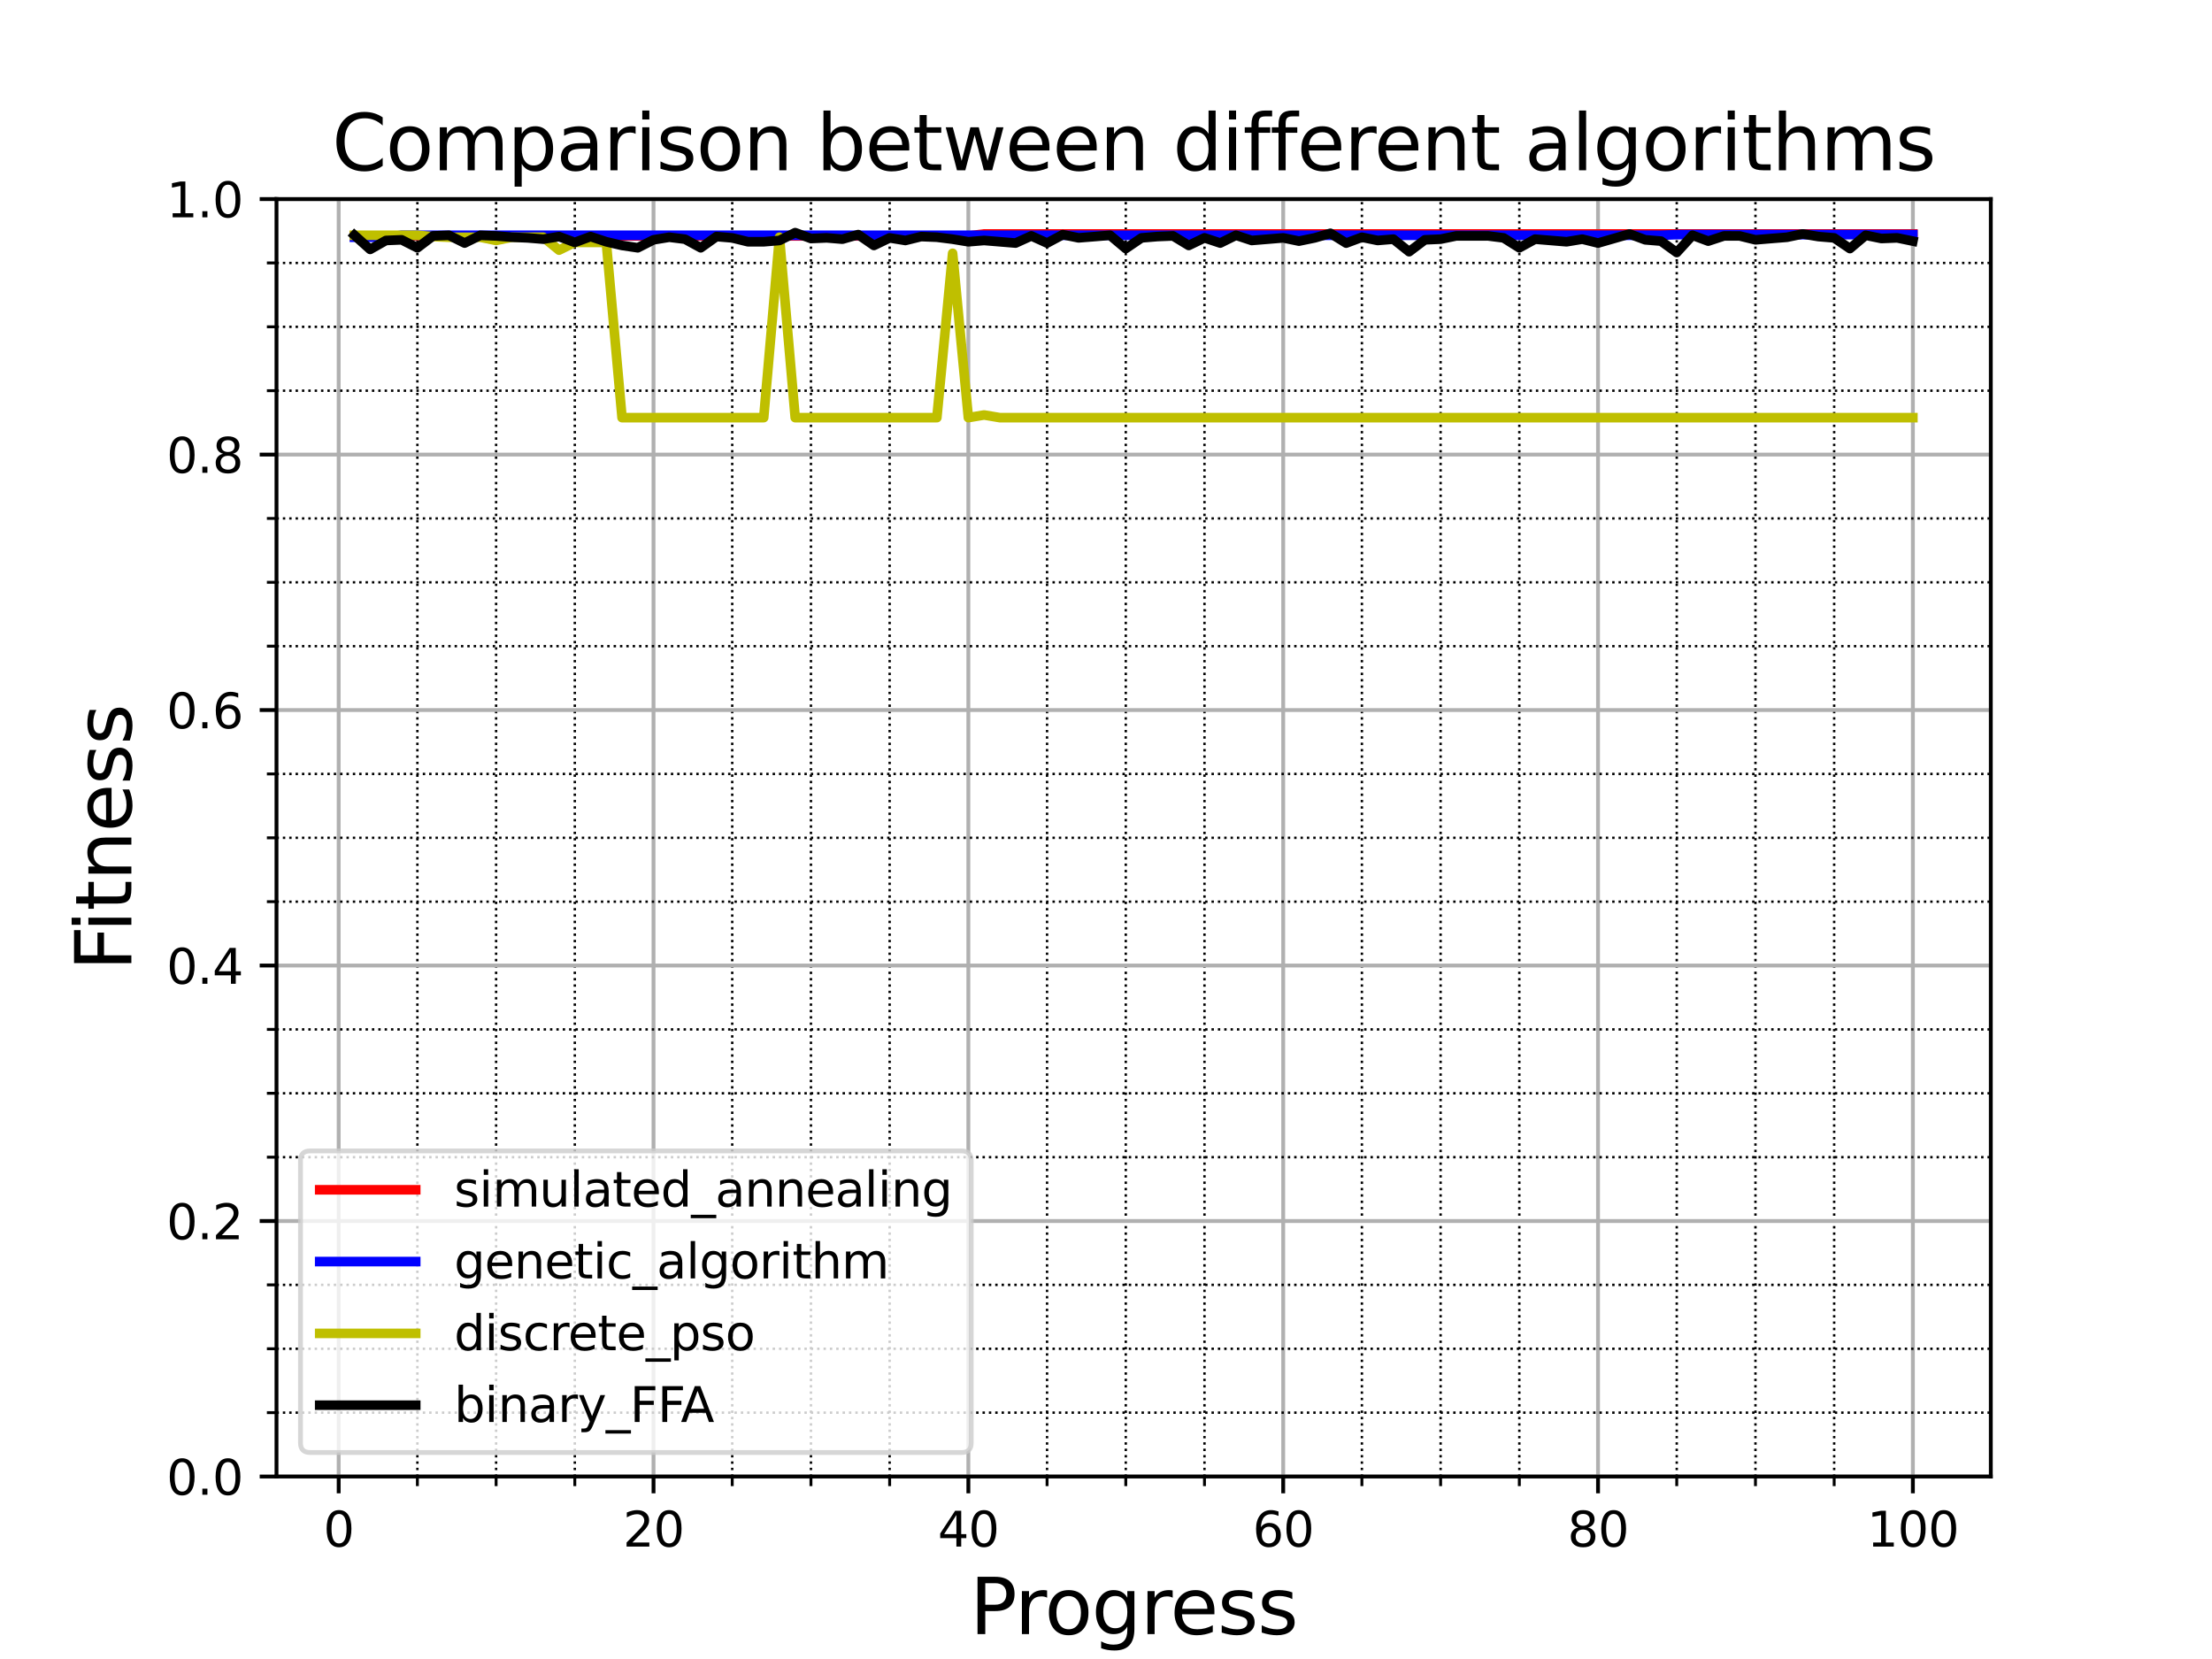 <?xml version="1.0" encoding="utf-8" standalone="no"?>
<!DOCTYPE svg PUBLIC "-//W3C//DTD SVG 1.1//EN"
  "http://www.w3.org/Graphics/SVG/1.1/DTD/svg11.dtd">
<svg xmlns:xlink="http://www.w3.org/1999/xlink" width="460.8pt" height="345.6pt" viewBox="0 0 460.8 345.6" xmlns="http://www.w3.org/2000/svg" version="1.1">
 <defs>
  <style type="text/css">*{stroke-linejoin: round; stroke-linecap: butt}</style>
 </defs>
 <g id="figure_1">
  <g id="patch_1">
   <path d="M 0 345.6 
L 460.8 345.6 
L 460.8 0 
L 0 0 
z
" style="fill: #ffffff"/>
  </g>
  <g id="axes_1">
   <g id="patch_2">
    <path d="M 57.6 307.584 
L 414.72 307.584 
L 414.72 41.472 
L 57.6 41.472 
z
" style="fill: #ffffff"/>
   </g>
   <g id="matplotlib.axis_1">
    <g id="xtick_1">
     <g id="line2d_1">
      <path d="M 70.553 307.584 
L 70.553 41.472 
" clip-path="url(#p4495da0a63)" style="fill: none; stroke: #b0b0b0; stroke-width: 0.8; stroke-linecap: square"/>
     </g>
     <g id="line2d_2">
      <defs>
       <path id="m4dfc3d92b2" d="M 0 0 
L 0 3.5 
" style="stroke: #000000; stroke-width: 0.8"/>
      </defs>
      <g>
       <use xlink:href="#m4dfc3d92b2" x="70.553" y="307.584" style="stroke: #000000; stroke-width: 0.8"/>
      </g>
     </g>
     <g id="text_1">
      <!-- 0 -->
      <g transform="translate(67.372 322.182) scale(0.1 -0.1)">
       <defs>
        <path id="DejaVuSans-30" d="M 2034 4250 
Q 1547 4250 1301 3770 
Q 1056 3291 1056 2328 
Q 1056 1369 1301 889 
Q 1547 409 2034 409 
Q 2525 409 2770 889 
Q 3016 1369 3016 2328 
Q 3016 3291 2770 3770 
Q 2525 4250 2034 4250 
z
M 2034 4750 
Q 2819 4750 3233 4129 
Q 3647 3509 3647 2328 
Q 3647 1150 3233 529 
Q 2819 -91 2034 -91 
Q 1250 -91 836 529 
Q 422 1150 422 2328 
Q 422 3509 836 4129 
Q 1250 4750 2034 4750 
z
" transform="scale(0.016)"/>
       </defs>
       <use xlink:href="#DejaVuSans-30"/>
      </g>
     </g>
    </g>
    <g id="xtick_2">
     <g id="line2d_3">
      <path d="M 136.14 307.584 
L 136.14 41.472 
" clip-path="url(#p4495da0a63)" style="fill: none; stroke: #b0b0b0; stroke-width: 0.8; stroke-linecap: square"/>
     </g>
     <g id="line2d_4">
      <g>
       <use xlink:href="#m4dfc3d92b2" x="136.14" y="307.584" style="stroke: #000000; stroke-width: 0.8"/>
      </g>
     </g>
     <g id="text_2">
      <!-- 20 -->
      <g transform="translate(129.778 322.182) scale(0.1 -0.1)">
       <defs>
        <path id="DejaVuSans-32" d="M 1228 531 
L 3431 531 
L 3431 0 
L 469 0 
L 469 531 
Q 828 903 1448 1529 
Q 2069 2156 2228 2338 
Q 2531 2678 2651 2914 
Q 2772 3150 2772 3378 
Q 2772 3750 2511 3984 
Q 2250 4219 1831 4219 
Q 1534 4219 1204 4116 
Q 875 4013 500 3803 
L 500 4441 
Q 881 4594 1212 4672 
Q 1544 4750 1819 4750 
Q 2544 4750 2975 4387 
Q 3406 4025 3406 3419 
Q 3406 3131 3298 2873 
Q 3191 2616 2906 2266 
Q 2828 2175 2409 1742 
Q 1991 1309 1228 531 
z
" transform="scale(0.016)"/>
       </defs>
       <use xlink:href="#DejaVuSans-32"/>
       <use xlink:href="#DejaVuSans-30" x="63.623"/>
      </g>
     </g>
    </g>
    <g id="xtick_3">
     <g id="line2d_5">
      <path d="M 201.727 307.584 
L 201.727 41.472 
" clip-path="url(#p4495da0a63)" style="fill: none; stroke: #b0b0b0; stroke-width: 0.8; stroke-linecap: square"/>
     </g>
     <g id="line2d_6">
      <g>
       <use xlink:href="#m4dfc3d92b2" x="201.727" y="307.584" style="stroke: #000000; stroke-width: 0.8"/>
      </g>
     </g>
     <g id="text_3">
      <!-- 40 -->
      <g transform="translate(195.364 322.182) scale(0.1 -0.1)">
       <defs>
        <path id="DejaVuSans-34" d="M 2419 4116 
L 825 1625 
L 2419 1625 
L 2419 4116 
z
M 2253 4666 
L 3047 4666 
L 3047 1625 
L 3713 1625 
L 3713 1100 
L 3047 1100 
L 3047 0 
L 2419 0 
L 2419 1100 
L 313 1100 
L 313 1709 
L 2253 4666 
z
" transform="scale(0.016)"/>
       </defs>
       <use xlink:href="#DejaVuSans-34"/>
       <use xlink:href="#DejaVuSans-30" x="63.623"/>
      </g>
     </g>
    </g>
    <g id="xtick_4">
     <g id="line2d_7">
      <path d="M 267.314 307.584 
L 267.314 41.472 
" clip-path="url(#p4495da0a63)" style="fill: none; stroke: #b0b0b0; stroke-width: 0.8; stroke-linecap: square"/>
     </g>
     <g id="line2d_8">
      <g>
       <use xlink:href="#m4dfc3d92b2" x="267.314" y="307.584" style="stroke: #000000; stroke-width: 0.8"/>
      </g>
     </g>
     <g id="text_4">
      <!-- 60 -->
      <g transform="translate(260.951 322.182) scale(0.1 -0.1)">
       <defs>
        <path id="DejaVuSans-36" d="M 2113 2584 
Q 1688 2584 1439 2293 
Q 1191 2003 1191 1497 
Q 1191 994 1439 701 
Q 1688 409 2113 409 
Q 2538 409 2786 701 
Q 3034 994 3034 1497 
Q 3034 2003 2786 2293 
Q 2538 2584 2113 2584 
z
M 3366 4563 
L 3366 3988 
Q 3128 4100 2886 4159 
Q 2644 4219 2406 4219 
Q 1781 4219 1451 3797 
Q 1122 3375 1075 2522 
Q 1259 2794 1537 2939 
Q 1816 3084 2150 3084 
Q 2853 3084 3261 2657 
Q 3669 2231 3669 1497 
Q 3669 778 3244 343 
Q 2819 -91 2113 -91 
Q 1303 -91 875 529 
Q 447 1150 447 2328 
Q 447 3434 972 4092 
Q 1497 4750 2381 4750 
Q 2619 4750 2861 4703 
Q 3103 4656 3366 4563 
z
" transform="scale(0.016)"/>
       </defs>
       <use xlink:href="#DejaVuSans-36"/>
       <use xlink:href="#DejaVuSans-30" x="63.623"/>
      </g>
     </g>
    </g>
    <g id="xtick_5">
     <g id="line2d_9">
      <path d="M 332.9 307.584 
L 332.9 41.472 
" clip-path="url(#p4495da0a63)" style="fill: none; stroke: #b0b0b0; stroke-width: 0.8; stroke-linecap: square"/>
     </g>
     <g id="line2d_10">
      <g>
       <use xlink:href="#m4dfc3d92b2" x="332.9" y="307.584" style="stroke: #000000; stroke-width: 0.8"/>
      </g>
     </g>
     <g id="text_5">
      <!-- 80 -->
      <g transform="translate(326.538 322.182) scale(0.1 -0.1)">
       <defs>
        <path id="DejaVuSans-38" d="M 2034 2216 
Q 1584 2216 1326 1975 
Q 1069 1734 1069 1313 
Q 1069 891 1326 650 
Q 1584 409 2034 409 
Q 2484 409 2743 651 
Q 3003 894 3003 1313 
Q 3003 1734 2745 1975 
Q 2488 2216 2034 2216 
z
M 1403 2484 
Q 997 2584 770 2862 
Q 544 3141 544 3541 
Q 544 4100 942 4425 
Q 1341 4750 2034 4750 
Q 2731 4750 3128 4425 
Q 3525 4100 3525 3541 
Q 3525 3141 3298 2862 
Q 3072 2584 2669 2484 
Q 3125 2378 3379 2068 
Q 3634 1759 3634 1313 
Q 3634 634 3220 271 
Q 2806 -91 2034 -91 
Q 1263 -91 848 271 
Q 434 634 434 1313 
Q 434 1759 690 2068 
Q 947 2378 1403 2484 
z
M 1172 3481 
Q 1172 3119 1398 2916 
Q 1625 2713 2034 2713 
Q 2441 2713 2670 2916 
Q 2900 3119 2900 3481 
Q 2900 3844 2670 4047 
Q 2441 4250 2034 4250 
Q 1625 4250 1398 4047 
Q 1172 3844 1172 3481 
z
" transform="scale(0.016)"/>
       </defs>
       <use xlink:href="#DejaVuSans-38"/>
       <use xlink:href="#DejaVuSans-30" x="63.623"/>
      </g>
     </g>
    </g>
    <g id="xtick_6">
     <g id="line2d_11">
      <path d="M 398.487 307.584 
L 398.487 41.472 
" clip-path="url(#p4495da0a63)" style="fill: none; stroke: #b0b0b0; stroke-width: 0.8; stroke-linecap: square"/>
     </g>
     <g id="line2d_12">
      <g>
       <use xlink:href="#m4dfc3d92b2" x="398.487" y="307.584" style="stroke: #000000; stroke-width: 0.8"/>
      </g>
     </g>
     <g id="text_6">
      <!-- 100 -->
      <g transform="translate(388.944 322.182) scale(0.1 -0.1)">
       <defs>
        <path id="DejaVuSans-31" d="M 794 531 
L 1825 531 
L 1825 4091 
L 703 3866 
L 703 4441 
L 1819 4666 
L 2450 4666 
L 2450 531 
L 3481 531 
L 3481 0 
L 794 0 
L 794 531 
z
" transform="scale(0.016)"/>
       </defs>
       <use xlink:href="#DejaVuSans-31"/>
       <use xlink:href="#DejaVuSans-30" x="63.623"/>
       <use xlink:href="#DejaVuSans-30" x="127.246"/>
      </g>
     </g>
    </g>
    <g id="xtick_7">
     <g id="line2d_13">
      <path d="M 86.95 307.584 
L 86.95 41.472 
" clip-path="url(#p4495da0a63)" style="fill: none; stroke-dasharray: 0.5,0.825; stroke-dashoffset: 0; stroke: #000000; stroke-width: 0.5"/>
     </g>
     <g id="line2d_14">
      <defs>
       <path id="md55876b700" d="M 0 0 
L 0 2 
" style="stroke: #000000; stroke-width: 0.6"/>
      </defs>
      <g>
       <use xlink:href="#md55876b700" x="86.95" y="307.584" style="stroke: #000000; stroke-width: 0.6"/>
      </g>
     </g>
    </g>
    <g id="xtick_8">
     <g id="line2d_15">
      <path d="M 103.347 307.584 
L 103.347 41.472 
" clip-path="url(#p4495da0a63)" style="fill: none; stroke-dasharray: 0.5,0.825; stroke-dashoffset: 0; stroke: #000000; stroke-width: 0.5"/>
     </g>
     <g id="line2d_16">
      <g>
       <use xlink:href="#md55876b700" x="103.347" y="307.584" style="stroke: #000000; stroke-width: 0.6"/>
      </g>
     </g>
    </g>
    <g id="xtick_9">
     <g id="line2d_17">
      <path d="M 119.743 307.584 
L 119.743 41.472 
" clip-path="url(#p4495da0a63)" style="fill: none; stroke-dasharray: 0.5,0.825; stroke-dashoffset: 0; stroke: #000000; stroke-width: 0.5"/>
     </g>
     <g id="line2d_18">
      <g>
       <use xlink:href="#md55876b700" x="119.743" y="307.584" style="stroke: #000000; stroke-width: 0.6"/>
      </g>
     </g>
    </g>
    <g id="xtick_10">
     <g id="line2d_19">
      <path d="M 152.537 307.584 
L 152.537 41.472 
" clip-path="url(#p4495da0a63)" style="fill: none; stroke-dasharray: 0.5,0.825; stroke-dashoffset: 0; stroke: #000000; stroke-width: 0.5"/>
     </g>
     <g id="line2d_20">
      <g>
       <use xlink:href="#md55876b700" x="152.537" y="307.584" style="stroke: #000000; stroke-width: 0.6"/>
      </g>
     </g>
    </g>
    <g id="xtick_11">
     <g id="line2d_21">
      <path d="M 168.934 307.584 
L 168.934 41.472 
" clip-path="url(#p4495da0a63)" style="fill: none; stroke-dasharray: 0.5,0.825; stroke-dashoffset: 0; stroke: #000000; stroke-width: 0.5"/>
     </g>
     <g id="line2d_22">
      <g>
       <use xlink:href="#md55876b700" x="168.934" y="307.584" style="stroke: #000000; stroke-width: 0.6"/>
      </g>
     </g>
    </g>
    <g id="xtick_12">
     <g id="line2d_23">
      <path d="M 185.33 307.584 
L 185.33 41.472 
" clip-path="url(#p4495da0a63)" style="fill: none; stroke-dasharray: 0.5,0.825; stroke-dashoffset: 0; stroke: #000000; stroke-width: 0.5"/>
     </g>
     <g id="line2d_24">
      <g>
       <use xlink:href="#md55876b700" x="185.33" y="307.584" style="stroke: #000000; stroke-width: 0.6"/>
      </g>
     </g>
    </g>
    <g id="xtick_13">
     <g id="line2d_25">
      <path d="M 218.124 307.584 
L 218.124 41.472 
" clip-path="url(#p4495da0a63)" style="fill: none; stroke-dasharray: 0.5,0.825; stroke-dashoffset: 0; stroke: #000000; stroke-width: 0.5"/>
     </g>
     <g id="line2d_26">
      <g>
       <use xlink:href="#md55876b700" x="218.124" y="307.584" style="stroke: #000000; stroke-width: 0.6"/>
      </g>
     </g>
    </g>
    <g id="xtick_14">
     <g id="line2d_27">
      <path d="M 234.52 307.584 
L 234.52 41.472 
" clip-path="url(#p4495da0a63)" style="fill: none; stroke-dasharray: 0.5,0.825; stroke-dashoffset: 0; stroke: #000000; stroke-width: 0.5"/>
     </g>
     <g id="line2d_28">
      <g>
       <use xlink:href="#md55876b700" x="234.52" y="307.584" style="stroke: #000000; stroke-width: 0.6"/>
      </g>
     </g>
    </g>
    <g id="xtick_15">
     <g id="line2d_29">
      <path d="M 250.917 307.584 
L 250.917 41.472 
" clip-path="url(#p4495da0a63)" style="fill: none; stroke-dasharray: 0.5,0.825; stroke-dashoffset: 0; stroke: #000000; stroke-width: 0.5"/>
     </g>
     <g id="line2d_30">
      <g>
       <use xlink:href="#md55876b700" x="250.917" y="307.584" style="stroke: #000000; stroke-width: 0.6"/>
      </g>
     </g>
    </g>
    <g id="xtick_16">
     <g id="line2d_31">
      <path d="M 283.71 307.584 
L 283.71 41.472 
" clip-path="url(#p4495da0a63)" style="fill: none; stroke-dasharray: 0.5,0.825; stroke-dashoffset: 0; stroke: #000000; stroke-width: 0.5"/>
     </g>
     <g id="line2d_32">
      <g>
       <use xlink:href="#md55876b700" x="283.71" y="307.584" style="stroke: #000000; stroke-width: 0.6"/>
      </g>
     </g>
    </g>
    <g id="xtick_17">
     <g id="line2d_33">
      <path d="M 300.107 307.584 
L 300.107 41.472 
" clip-path="url(#p4495da0a63)" style="fill: none; stroke-dasharray: 0.5,0.825; stroke-dashoffset: 0; stroke: #000000; stroke-width: 0.5"/>
     </g>
     <g id="line2d_34">
      <g>
       <use xlink:href="#md55876b700" x="300.107" y="307.584" style="stroke: #000000; stroke-width: 0.6"/>
      </g>
     </g>
    </g>
    <g id="xtick_18">
     <g id="line2d_35">
      <path d="M 316.504 307.584 
L 316.504 41.472 
" clip-path="url(#p4495da0a63)" style="fill: none; stroke-dasharray: 0.5,0.825; stroke-dashoffset: 0; stroke: #000000; stroke-width: 0.5"/>
     </g>
     <g id="line2d_36">
      <g>
       <use xlink:href="#md55876b700" x="316.504" y="307.584" style="stroke: #000000; stroke-width: 0.6"/>
      </g>
     </g>
    </g>
    <g id="xtick_19">
     <g id="line2d_37">
      <path d="M 349.297 307.584 
L 349.297 41.472 
" clip-path="url(#p4495da0a63)" style="fill: none; stroke-dasharray: 0.5,0.825; stroke-dashoffset: 0; stroke: #000000; stroke-width: 0.5"/>
     </g>
     <g id="line2d_38">
      <g>
       <use xlink:href="#md55876b700" x="349.297" y="307.584" style="stroke: #000000; stroke-width: 0.6"/>
      </g>
     </g>
    </g>
    <g id="xtick_20">
     <g id="line2d_39">
      <path d="M 365.694 307.584 
L 365.694 41.472 
" clip-path="url(#p4495da0a63)" style="fill: none; stroke-dasharray: 0.5,0.825; stroke-dashoffset: 0; stroke: #000000; stroke-width: 0.5"/>
     </g>
     <g id="line2d_40">
      <g>
       <use xlink:href="#md55876b700" x="365.694" y="307.584" style="stroke: #000000; stroke-width: 0.6"/>
      </g>
     </g>
    </g>
    <g id="xtick_21">
     <g id="line2d_41">
      <path d="M 382.091 307.584 
L 382.091 41.472 
" clip-path="url(#p4495da0a63)" style="fill: none; stroke-dasharray: 0.5,0.825; stroke-dashoffset: 0; stroke: #000000; stroke-width: 0.5"/>
     </g>
     <g id="line2d_42">
      <g>
       <use xlink:href="#md55876b700" x="382.091" y="307.584" style="stroke: #000000; stroke-width: 0.6"/>
      </g>
     </g>
    </g>
    <g id="text_7">
     <!-- Progress -->
     <g transform="translate(202.028 340.42) scale(0.16 -0.16)">
      <defs>
       <path id="DejaVuSans-50" d="M 1259 4147 
L 1259 2394 
L 2053 2394 
Q 2494 2394 2734 2622 
Q 2975 2850 2975 3272 
Q 2975 3691 2734 3919 
Q 2494 4147 2053 4147 
L 1259 4147 
z
M 628 4666 
L 2053 4666 
Q 2838 4666 3239 4311 
Q 3641 3956 3641 3272 
Q 3641 2581 3239 2228 
Q 2838 1875 2053 1875 
L 1259 1875 
L 1259 0 
L 628 0 
L 628 4666 
z
" transform="scale(0.016)"/>
       <path id="DejaVuSans-72" d="M 2631 2963 
Q 2534 3019 2420 3045 
Q 2306 3072 2169 3072 
Q 1681 3072 1420 2755 
Q 1159 2438 1159 1844 
L 1159 0 
L 581 0 
L 581 3500 
L 1159 3500 
L 1159 2956 
Q 1341 3275 1631 3429 
Q 1922 3584 2338 3584 
Q 2397 3584 2469 3576 
Q 2541 3569 2628 3553 
L 2631 2963 
z
" transform="scale(0.016)"/>
       <path id="DejaVuSans-6f" d="M 1959 3097 
Q 1497 3097 1228 2736 
Q 959 2375 959 1747 
Q 959 1119 1226 758 
Q 1494 397 1959 397 
Q 2419 397 2687 759 
Q 2956 1122 2956 1747 
Q 2956 2369 2687 2733 
Q 2419 3097 1959 3097 
z
M 1959 3584 
Q 2709 3584 3137 3096 
Q 3566 2609 3566 1747 
Q 3566 888 3137 398 
Q 2709 -91 1959 -91 
Q 1206 -91 779 398 
Q 353 888 353 1747 
Q 353 2609 779 3096 
Q 1206 3584 1959 3584 
z
" transform="scale(0.016)"/>
       <path id="DejaVuSans-67" d="M 2906 1791 
Q 2906 2416 2648 2759 
Q 2391 3103 1925 3103 
Q 1463 3103 1205 2759 
Q 947 2416 947 1791 
Q 947 1169 1205 825 
Q 1463 481 1925 481 
Q 2391 481 2648 825 
Q 2906 1169 2906 1791 
z
M 3481 434 
Q 3481 -459 3084 -895 
Q 2688 -1331 1869 -1331 
Q 1566 -1331 1297 -1286 
Q 1028 -1241 775 -1147 
L 775 -588 
Q 1028 -725 1275 -790 
Q 1522 -856 1778 -856 
Q 2344 -856 2625 -561 
Q 2906 -266 2906 331 
L 2906 616 
Q 2728 306 2450 153 
Q 2172 0 1784 0 
Q 1141 0 747 490 
Q 353 981 353 1791 
Q 353 2603 747 3093 
Q 1141 3584 1784 3584 
Q 2172 3584 2450 3431 
Q 2728 3278 2906 2969 
L 2906 3500 
L 3481 3500 
L 3481 434 
z
" transform="scale(0.016)"/>
       <path id="DejaVuSans-65" d="M 3597 1894 
L 3597 1613 
L 953 1613 
Q 991 1019 1311 708 
Q 1631 397 2203 397 
Q 2534 397 2845 478 
Q 3156 559 3463 722 
L 3463 178 
Q 3153 47 2828 -22 
Q 2503 -91 2169 -91 
Q 1331 -91 842 396 
Q 353 884 353 1716 
Q 353 2575 817 3079 
Q 1281 3584 2069 3584 
Q 2775 3584 3186 3129 
Q 3597 2675 3597 1894 
z
M 3022 2063 
Q 3016 2534 2758 2815 
Q 2500 3097 2075 3097 
Q 1594 3097 1305 2825 
Q 1016 2553 972 2059 
L 3022 2063 
z
" transform="scale(0.016)"/>
       <path id="DejaVuSans-73" d="M 2834 3397 
L 2834 2853 
Q 2591 2978 2328 3040 
Q 2066 3103 1784 3103 
Q 1356 3103 1142 2972 
Q 928 2841 928 2578 
Q 928 2378 1081 2264 
Q 1234 2150 1697 2047 
L 1894 2003 
Q 2506 1872 2764 1633 
Q 3022 1394 3022 966 
Q 3022 478 2636 193 
Q 2250 -91 1575 -91 
Q 1294 -91 989 -36 
Q 684 19 347 128 
L 347 722 
Q 666 556 975 473 
Q 1284 391 1588 391 
Q 1994 391 2212 530 
Q 2431 669 2431 922 
Q 2431 1156 2273 1281 
Q 2116 1406 1581 1522 
L 1381 1569 
Q 847 1681 609 1914 
Q 372 2147 372 2553 
Q 372 3047 722 3315 
Q 1072 3584 1716 3584 
Q 2034 3584 2315 3537 
Q 2597 3491 2834 3397 
z
" transform="scale(0.016)"/>
      </defs>
      <use xlink:href="#DejaVuSans-50"/>
      <use xlink:href="#DejaVuSans-72" x="58.553"/>
      <use xlink:href="#DejaVuSans-6f" x="97.416"/>
      <use xlink:href="#DejaVuSans-67" x="158.598"/>
      <use xlink:href="#DejaVuSans-72" x="222.074"/>
      <use xlink:href="#DejaVuSans-65" x="260.938"/>
      <use xlink:href="#DejaVuSans-73" x="322.461"/>
      <use xlink:href="#DejaVuSans-73" x="374.561"/>
     </g>
    </g>
   </g>
   <g id="matplotlib.axis_2">
    <g id="ytick_1">
     <g id="line2d_43">
      <path d="M 57.6 307.584 
L 414.72 307.584 
" clip-path="url(#p4495da0a63)" style="fill: none; stroke: #b0b0b0; stroke-width: 0.8; stroke-linecap: square"/>
     </g>
     <g id="line2d_44">
      <defs>
       <path id="m0aee4f15c3" d="M 0 0 
L -3.5 0 
" style="stroke: #000000; stroke-width: 0.8"/>
      </defs>
      <g>
       <use xlink:href="#m0aee4f15c3" x="57.6" y="307.584" style="stroke: #000000; stroke-width: 0.8"/>
      </g>
     </g>
     <g id="text_8">
      <!-- 0.0 -->
      <g transform="translate(34.697 311.383) scale(0.1 -0.1)">
       <defs>
        <path id="DejaVuSans-2e" d="M 684 794 
L 1344 794 
L 1344 0 
L 684 0 
L 684 794 
z
" transform="scale(0.016)"/>
       </defs>
       <use xlink:href="#DejaVuSans-30"/>
       <use xlink:href="#DejaVuSans-2e" x="63.623"/>
       <use xlink:href="#DejaVuSans-30" x="95.41"/>
      </g>
     </g>
    </g>
    <g id="ytick_2">
     <g id="line2d_45">
      <path d="M 57.6 254.362 
L 414.72 254.362 
" clip-path="url(#p4495da0a63)" style="fill: none; stroke: #b0b0b0; stroke-width: 0.8; stroke-linecap: square"/>
     </g>
     <g id="line2d_46">
      <g>
       <use xlink:href="#m0aee4f15c3" x="57.6" y="254.362" style="stroke: #000000; stroke-width: 0.8"/>
      </g>
     </g>
     <g id="text_9">
      <!-- 0.2 -->
      <g transform="translate(34.697 258.161) scale(0.1 -0.1)">
       <use xlink:href="#DejaVuSans-30"/>
       <use xlink:href="#DejaVuSans-2e" x="63.623"/>
       <use xlink:href="#DejaVuSans-32" x="95.41"/>
      </g>
     </g>
    </g>
    <g id="ytick_3">
     <g id="line2d_47">
      <path d="M 57.6 201.139 
L 414.72 201.139 
" clip-path="url(#p4495da0a63)" style="fill: none; stroke: #b0b0b0; stroke-width: 0.8; stroke-linecap: square"/>
     </g>
     <g id="line2d_48">
      <g>
       <use xlink:href="#m0aee4f15c3" x="57.6" y="201.139" style="stroke: #000000; stroke-width: 0.8"/>
      </g>
     </g>
     <g id="text_10">
      <!-- 0.4 -->
      <g transform="translate(34.697 204.938) scale(0.1 -0.1)">
       <use xlink:href="#DejaVuSans-30"/>
       <use xlink:href="#DejaVuSans-2e" x="63.623"/>
       <use xlink:href="#DejaVuSans-34" x="95.41"/>
      </g>
     </g>
    </g>
    <g id="ytick_4">
     <g id="line2d_49">
      <path d="M 57.6 147.917 
L 414.72 147.917 
" clip-path="url(#p4495da0a63)" style="fill: none; stroke: #b0b0b0; stroke-width: 0.8; stroke-linecap: square"/>
     </g>
     <g id="line2d_50">
      <g>
       <use xlink:href="#m0aee4f15c3" x="57.6" y="147.917" style="stroke: #000000; stroke-width: 0.8"/>
      </g>
     </g>
     <g id="text_11">
      <!-- 0.6 -->
      <g transform="translate(34.697 151.716) scale(0.1 -0.1)">
       <use xlink:href="#DejaVuSans-30"/>
       <use xlink:href="#DejaVuSans-2e" x="63.623"/>
       <use xlink:href="#DejaVuSans-36" x="95.41"/>
      </g>
     </g>
    </g>
    <g id="ytick_5">
     <g id="line2d_51">
      <path d="M 57.6 94.694 
L 414.72 94.694 
" clip-path="url(#p4495da0a63)" style="fill: none; stroke: #b0b0b0; stroke-width: 0.8; stroke-linecap: square"/>
     </g>
     <g id="line2d_52">
      <g>
       <use xlink:href="#m0aee4f15c3" x="57.6" y="94.694" style="stroke: #000000; stroke-width: 0.8"/>
      </g>
     </g>
     <g id="text_12">
      <!-- 0.8 -->
      <g transform="translate(34.697 98.494) scale(0.1 -0.1)">
       <use xlink:href="#DejaVuSans-30"/>
       <use xlink:href="#DejaVuSans-2e" x="63.623"/>
       <use xlink:href="#DejaVuSans-38" x="95.41"/>
      </g>
     </g>
    </g>
    <g id="ytick_6">
     <g id="line2d_53">
      <path d="M 57.6 41.472 
L 414.72 41.472 
" clip-path="url(#p4495da0a63)" style="fill: none; stroke: #b0b0b0; stroke-width: 0.8; stroke-linecap: square"/>
     </g>
     <g id="line2d_54">
      <g>
       <use xlink:href="#m0aee4f15c3" x="57.6" y="41.472" style="stroke: #000000; stroke-width: 0.8"/>
      </g>
     </g>
     <g id="text_13">
      <!-- 1.0 -->
      <g transform="translate(34.697 45.271) scale(0.1 -0.1)">
       <use xlink:href="#DejaVuSans-31"/>
       <use xlink:href="#DejaVuSans-2e" x="63.623"/>
       <use xlink:href="#DejaVuSans-30" x="95.41"/>
      </g>
     </g>
    </g>
    <g id="ytick_7">
     <g id="line2d_55">
      <path d="M 57.6 294.278 
L 414.72 294.278 
" clip-path="url(#p4495da0a63)" style="fill: none; stroke-dasharray: 0.5,0.825; stroke-dashoffset: 0; stroke: #000000; stroke-width: 0.5"/>
     </g>
     <g id="line2d_56">
      <defs>
       <path id="m9d82bbeda9" d="M 0 0 
L -2 0 
" style="stroke: #000000; stroke-width: 0.6"/>
      </defs>
      <g>
       <use xlink:href="#m9d82bbeda9" x="57.6" y="294.278" style="stroke: #000000; stroke-width: 0.6"/>
      </g>
     </g>
    </g>
    <g id="ytick_8">
     <g id="line2d_57">
      <path d="M 57.6 280.973 
L 414.72 280.973 
" clip-path="url(#p4495da0a63)" style="fill: none; stroke-dasharray: 0.5,0.825; stroke-dashoffset: 0; stroke: #000000; stroke-width: 0.5"/>
     </g>
     <g id="line2d_58">
      <g>
       <use xlink:href="#m9d82bbeda9" x="57.6" y="280.973" style="stroke: #000000; stroke-width: 0.6"/>
      </g>
     </g>
    </g>
    <g id="ytick_9">
     <g id="line2d_59">
      <path d="M 57.6 267.667 
L 414.72 267.667 
" clip-path="url(#p4495da0a63)" style="fill: none; stroke-dasharray: 0.5,0.825; stroke-dashoffset: 0; stroke: #000000; stroke-width: 0.5"/>
     </g>
     <g id="line2d_60">
      <g>
       <use xlink:href="#m9d82bbeda9" x="57.6" y="267.667" style="stroke: #000000; stroke-width: 0.6"/>
      </g>
     </g>
    </g>
    <g id="ytick_10">
     <g id="line2d_61">
      <path d="M 57.6 241.056 
L 414.72 241.056 
" clip-path="url(#p4495da0a63)" style="fill: none; stroke-dasharray: 0.5,0.825; stroke-dashoffset: 0; stroke: #000000; stroke-width: 0.5"/>
     </g>
     <g id="line2d_62">
      <g>
       <use xlink:href="#m9d82bbeda9" x="57.6" y="241.056" style="stroke: #000000; stroke-width: 0.6"/>
      </g>
     </g>
    </g>
    <g id="ytick_11">
     <g id="line2d_63">
      <path d="M 57.6 227.75 
L 414.72 227.75 
" clip-path="url(#p4495da0a63)" style="fill: none; stroke-dasharray: 0.5,0.825; stroke-dashoffset: 0; stroke: #000000; stroke-width: 0.5"/>
     </g>
     <g id="line2d_64">
      <g>
       <use xlink:href="#m9d82bbeda9" x="57.6" y="227.75" style="stroke: #000000; stroke-width: 0.6"/>
      </g>
     </g>
    </g>
    <g id="ytick_12">
     <g id="line2d_65">
      <path d="M 57.6 214.445 
L 414.72 214.445 
" clip-path="url(#p4495da0a63)" style="fill: none; stroke-dasharray: 0.5,0.825; stroke-dashoffset: 0; stroke: #000000; stroke-width: 0.5"/>
     </g>
     <g id="line2d_66">
      <g>
       <use xlink:href="#m9d82bbeda9" x="57.6" y="214.445" style="stroke: #000000; stroke-width: 0.6"/>
      </g>
     </g>
    </g>
    <g id="ytick_13">
     <g id="line2d_67">
      <path d="M 57.6 187.834 
L 414.72 187.834 
" clip-path="url(#p4495da0a63)" style="fill: none; stroke-dasharray: 0.5,0.825; stroke-dashoffset: 0; stroke: #000000; stroke-width: 0.5"/>
     </g>
     <g id="line2d_68">
      <g>
       <use xlink:href="#m9d82bbeda9" x="57.6" y="187.834" style="stroke: #000000; stroke-width: 0.6"/>
      </g>
     </g>
    </g>
    <g id="ytick_14">
     <g id="line2d_69">
      <path d="M 57.6 174.528 
L 414.72 174.528 
" clip-path="url(#p4495da0a63)" style="fill: none; stroke-dasharray: 0.5,0.825; stroke-dashoffset: 0; stroke: #000000; stroke-width: 0.5"/>
     </g>
     <g id="line2d_70">
      <g>
       <use xlink:href="#m9d82bbeda9" x="57.6" y="174.528" style="stroke: #000000; stroke-width: 0.6"/>
      </g>
     </g>
    </g>
    <g id="ytick_15">
     <g id="line2d_71">
      <path d="M 57.6 161.222 
L 414.72 161.222 
" clip-path="url(#p4495da0a63)" style="fill: none; stroke-dasharray: 0.5,0.825; stroke-dashoffset: 0; stroke: #000000; stroke-width: 0.5"/>
     </g>
     <g id="line2d_72">
      <g>
       <use xlink:href="#m9d82bbeda9" x="57.6" y="161.222" style="stroke: #000000; stroke-width: 0.6"/>
      </g>
     </g>
    </g>
    <g id="ytick_16">
     <g id="line2d_73">
      <path d="M 57.6 134.611 
L 414.72 134.611 
" clip-path="url(#p4495da0a63)" style="fill: none; stroke-dasharray: 0.5,0.825; stroke-dashoffset: 0; stroke: #000000; stroke-width: 0.5"/>
     </g>
     <g id="line2d_74">
      <g>
       <use xlink:href="#m9d82bbeda9" x="57.6" y="134.611" style="stroke: #000000; stroke-width: 0.6"/>
      </g>
     </g>
    </g>
    <g id="ytick_17">
     <g id="line2d_75">
      <path d="M 57.6 121.306 
L 414.72 121.306 
" clip-path="url(#p4495da0a63)" style="fill: none; stroke-dasharray: 0.5,0.825; stroke-dashoffset: 0; stroke: #000000; stroke-width: 0.5"/>
     </g>
     <g id="line2d_76">
      <g>
       <use xlink:href="#m9d82bbeda9" x="57.6" y="121.306" style="stroke: #000000; stroke-width: 0.6"/>
      </g>
     </g>
    </g>
    <g id="ytick_18">
     <g id="line2d_77">
      <path d="M 57.6 108 
L 414.72 108 
" clip-path="url(#p4495da0a63)" style="fill: none; stroke-dasharray: 0.5,0.825; stroke-dashoffset: 0; stroke: #000000; stroke-width: 0.5"/>
     </g>
     <g id="line2d_78">
      <g>
       <use xlink:href="#m9d82bbeda9" x="57.6" y="108" style="stroke: #000000; stroke-width: 0.6"/>
      </g>
     </g>
    </g>
    <g id="ytick_19">
     <g id="line2d_79">
      <path d="M 57.6 81.389 
L 414.72 81.389 
" clip-path="url(#p4495da0a63)" style="fill: none; stroke-dasharray: 0.5,0.825; stroke-dashoffset: 0; stroke: #000000; stroke-width: 0.5"/>
     </g>
     <g id="line2d_80">
      <g>
       <use xlink:href="#m9d82bbeda9" x="57.6" y="81.389" style="stroke: #000000; stroke-width: 0.6"/>
      </g>
     </g>
    </g>
    <g id="ytick_20">
     <g id="line2d_81">
      <path d="M 57.6 68.083 
L 414.72 68.083 
" clip-path="url(#p4495da0a63)" style="fill: none; stroke-dasharray: 0.5,0.825; stroke-dashoffset: 0; stroke: #000000; stroke-width: 0.5"/>
     </g>
     <g id="line2d_82">
      <g>
       <use xlink:href="#m9d82bbeda9" x="57.6" y="68.083" style="stroke: #000000; stroke-width: 0.6"/>
      </g>
     </g>
    </g>
    <g id="ytick_21">
     <g id="line2d_83">
      <path d="M 57.6 54.778 
L 414.72 54.778 
" clip-path="url(#p4495da0a63)" style="fill: none; stroke-dasharray: 0.5,0.825; stroke-dashoffset: 0; stroke: #000000; stroke-width: 0.5"/>
     </g>
     <g id="line2d_84">
      <g>
       <use xlink:href="#m9d82bbeda9" x="57.6" y="54.778" style="stroke: #000000; stroke-width: 0.6"/>
      </g>
     </g>
    </g>
    <g id="text_14">
     <!-- Fitness -->
     <g transform="translate(27.369 202.236) rotate(-90) scale(0.16 -0.16)">
      <defs>
       <path id="DejaVuSans-46" d="M 628 4666 
L 3309 4666 
L 3309 4134 
L 1259 4134 
L 1259 2759 
L 3109 2759 
L 3109 2228 
L 1259 2228 
L 1259 0 
L 628 0 
L 628 4666 
z
" transform="scale(0.016)"/>
       <path id="DejaVuSans-69" d="M 603 3500 
L 1178 3500 
L 1178 0 
L 603 0 
L 603 3500 
z
M 603 4863 
L 1178 4863 
L 1178 4134 
L 603 4134 
L 603 4863 
z
" transform="scale(0.016)"/>
       <path id="DejaVuSans-74" d="M 1172 4494 
L 1172 3500 
L 2356 3500 
L 2356 3053 
L 1172 3053 
L 1172 1153 
Q 1172 725 1289 603 
Q 1406 481 1766 481 
L 2356 481 
L 2356 0 
L 1766 0 
Q 1100 0 847 248 
Q 594 497 594 1153 
L 594 3053 
L 172 3053 
L 172 3500 
L 594 3500 
L 594 4494 
L 1172 4494 
z
" transform="scale(0.016)"/>
       <path id="DejaVuSans-6e" d="M 3513 2113 
L 3513 0 
L 2938 0 
L 2938 2094 
Q 2938 2591 2744 2837 
Q 2550 3084 2163 3084 
Q 1697 3084 1428 2787 
Q 1159 2491 1159 1978 
L 1159 0 
L 581 0 
L 581 3500 
L 1159 3500 
L 1159 2956 
Q 1366 3272 1645 3428 
Q 1925 3584 2291 3584 
Q 2894 3584 3203 3211 
Q 3513 2838 3513 2113 
z
" transform="scale(0.016)"/>
      </defs>
      <use xlink:href="#DejaVuSans-46"/>
      <use xlink:href="#DejaVuSans-69" x="50.27"/>
      <use xlink:href="#DejaVuSans-74" x="78.053"/>
      <use xlink:href="#DejaVuSans-6e" x="117.262"/>
      <use xlink:href="#DejaVuSans-65" x="180.641"/>
      <use xlink:href="#DejaVuSans-73" x="242.164"/>
      <use xlink:href="#DejaVuSans-73" x="294.264"/>
     </g>
    </g>
   </g>
   <g id="line2d_85">
    <path d="M 73.833 49.145 
L 77.112 49.145 
L 80.391 49.145 
L 83.671 49.145 
L 86.95 49.145 
L 90.229 49.145 
L 93.509 49.145 
L 96.788 49.145 
L 100.067 49.145 
L 103.347 49.145 
L 106.626 49.145 
L 109.905 49.145 
L 113.185 49.145 
L 116.464 49.145 
L 119.743 49.145 
L 123.023 49.145 
L 126.302 49.145 
L 129.581 49.145 
L 132.861 49.145 
L 136.14 49.145 
L 139.42 49.145 
L 142.699 49.145 
L 145.978 49.145 
L 149.258 49.145 
L 152.537 49.145 
L 155.816 49.145 
L 159.096 49.145 
L 162.375 49.145 
L 165.654 49.145 
L 168.934 49.145 
L 172.213 49.145 
L 175.492 49.145 
L 178.772 49.145 
L 182.051 49.145 
L 185.33 49.145 
L 188.61 49.145 
L 191.889 49.145 
L 195.168 49.145 
L 198.448 49.145 
L 201.727 49.145 
L 205.006 48.737 
L 208.286 48.737 
L 211.565 48.737 
L 214.844 48.737 
L 218.124 48.737 
L 221.403 48.737 
L 224.682 48.737 
L 227.962 48.737 
L 231.241 48.737 
L 234.52 48.737 
L 237.8 48.737 
L 241.079 48.737 
L 244.358 48.737 
L 247.638 48.737 
L 250.917 48.737 
L 254.196 48.737 
L 257.476 48.737 
L 260.755 48.737 
L 264.034 48.737 
L 267.314 48.737 
L 270.593 48.737 
L 273.872 48.737 
L 277.152 48.737 
L 280.431 48.737 
L 283.71 48.737 
L 286.99 48.737 
L 290.269 48.737 
L 293.548 48.737 
L 296.828 48.737 
L 300.107 48.737 
L 303.386 48.737 
L 306.666 48.737 
L 309.945 48.737 
L 313.224 48.737 
L 316.504 48.737 
L 319.783 48.737 
L 323.062 48.737 
L 326.342 48.737 
L 329.621 48.737 
L 332.9 48.737 
L 336.18 48.737 
L 339.459 48.737 
L 342.739 48.737 
L 346.018 48.737 
L 349.297 48.737 
L 352.577 48.737 
L 355.856 48.737 
L 359.135 48.737 
L 362.415 48.737 
L 365.694 48.737 
L 368.973 48.737 
L 372.253 48.737 
L 375.532 48.737 
L 378.811 48.737 
L 382.091 48.737 
L 385.37 48.737 
L 388.649 48.737 
L 391.929 48.737 
L 395.208 48.737 
L 398.487 48.737 
" clip-path="url(#p4495da0a63)" style="fill: none; stroke: #ff0000; stroke-width: 2; stroke-linecap: square"/>
   </g>
   <g id="line2d_86">
    <path d="M 73.833 49.422 
L 77.112 49.422 
L 80.391 49.422 
L 83.671 49.01 
L 86.95 49.01 
L 90.229 49.01 
L 93.509 49.01 
L 96.788 49.01 
L 100.067 49.01 
L 103.347 49.01 
L 106.626 49.01 
L 109.905 49.01 
L 113.185 49.01 
L 116.464 49.01 
L 119.743 49.01 
L 123.023 49.01 
L 126.302 49.01 
L 129.581 49.01 
L 132.861 49.01 
L 136.14 49.01 
L 139.42 49.01 
L 142.699 49.01 
L 145.978 49.01 
L 149.258 49.01 
L 152.537 49.01 
L 155.816 49.01 
L 159.096 49.01 
L 162.375 49.01 
L 165.654 49.01 
L 168.934 49.01 
L 172.213 49.01 
L 175.492 49.01 
L 178.772 49.01 
L 182.051 49.01 
L 185.33 49.01 
L 188.61 49.01 
L 191.889 49.01 
L 195.168 49.01 
L 198.448 49.01 
L 201.727 49.01 
L 205.006 49.01 
L 208.286 49.01 
L 211.565 49.01 
L 214.844 49.01 
L 218.124 49.01 
L 221.403 49.01 
L 224.682 49.01 
L 227.962 49.01 
L 231.241 49.01 
L 234.52 49.01 
L 237.8 49.01 
L 241.079 49.01 
L 244.358 49.01 
L 247.638 49.01 
L 250.917 49.01 
L 254.196 49.01 
L 257.476 49.01 
L 260.755 49.01 
L 264.034 49.01 
L 267.314 49.01 
L 270.593 49.01 
L 273.872 49.01 
L 277.152 49.01 
L 280.431 49.01 
L 283.71 49.01 
L 286.99 49.01 
L 290.269 49.01 
L 293.548 49.01 
L 296.828 49.01 
L 300.107 49.01 
L 303.386 49.01 
L 306.666 49.01 
L 309.945 49.01 
L 313.224 49.01 
L 316.504 49.01 
L 319.783 49.01 
L 323.062 49.01 
L 326.342 49.01 
L 329.621 49.01 
L 332.9 49.01 
L 336.18 49.01 
L 339.459 49.01 
L 342.739 49.01 
L 346.018 49.01 
L 349.297 48.876 
L 352.577 48.876 
L 355.856 48.876 
L 359.135 48.876 
L 362.415 48.876 
L 365.694 48.876 
L 368.973 48.876 
L 372.253 48.876 
L 375.532 48.876 
L 378.811 48.876 
L 382.091 48.876 
L 385.37 48.876 
L 388.649 48.876 
L 391.929 48.876 
L 395.208 48.876 
L 398.487 48.876 
" clip-path="url(#p4495da0a63)" style="fill: none; stroke: #0000ff; stroke-width: 2; stroke-linecap: square"/>
   </g>
   <g id="line2d_87">
    <path d="M 73.833 49.007 
L 77.112 49.007 
L 80.391 49.01 
L 83.671 49.01 
L 86.95 49.01 
L 90.229 49.283 
L 93.509 49.422 
L 96.788 49.422 
L 100.067 49.422 
L 103.347 50.095 
L 106.626 49.418 
L 109.905 49.418 
L 113.185 49.418 
L 116.464 52.11 
L 119.743 50.495 
L 123.023 50.495 
L 126.302 50.495 
L 129.581 87.003 
L 132.861 87.003 
L 136.14 87.003 
L 139.42 87.003 
L 142.699 87.003 
L 145.978 87.003 
L 149.258 87.003 
L 152.537 87.003 
L 155.816 87.003 
L 159.096 87.003 
L 162.375 49.414 
L 165.654 87.003 
L 168.934 87.003 
L 172.213 87.003 
L 175.492 87.003 
L 178.772 87.003 
L 182.051 87.003 
L 185.33 87.003 
L 188.61 87.003 
L 191.889 87.003 
L 195.168 87.003 
L 198.448 52.764 
L 201.727 87.003 
L 205.006 86.45 
L 208.286 87.003 
L 211.565 87.003 
L 214.844 87.003 
L 218.124 87.003 
L 221.403 87.003 
L 224.682 87.003 
L 227.962 87.003 
L 231.241 87.003 
L 234.52 87.003 
L 237.8 87.003 
L 241.079 87.003 
L 244.358 87.003 
L 247.638 87.003 
L 250.917 87.003 
L 254.196 87.003 
L 257.476 87.003 
L 260.755 87.003 
L 264.034 87.003 
L 267.314 87.003 
L 270.593 87.003 
L 273.872 87.003 
L 277.152 87.003 
L 280.431 87.003 
L 283.71 87.003 
L 286.99 87.003 
L 290.269 87.003 
L 293.548 87.003 
L 296.828 87.003 
L 300.107 87.003 
L 303.386 87.003 
L 306.666 87.003 
L 309.945 87.003 
L 313.224 87.003 
L 316.504 87.003 
L 319.783 87.003 
L 323.062 87.003 
L 326.342 87.003 
L 329.621 87.003 
L 332.9 87.003 
L 336.18 87.003 
L 339.459 87.003 
L 342.739 87.003 
L 346.018 87.003 
L 349.297 87.003 
L 352.577 87.003 
L 355.856 87.003 
L 359.135 87.003 
L 362.415 87.003 
L 365.694 87.003 
L 368.973 87.003 
L 372.253 87.003 
L 375.532 87.003 
L 378.811 87.003 
L 382.091 87.003 
L 385.37 87.003 
L 388.649 87.003 
L 391.929 87.003 
L 395.208 87.003 
L 398.487 87.003 
" clip-path="url(#p4495da0a63)" style="fill: none; stroke: #bfbf00; stroke-width: 2; stroke-linecap: square"/>
   </g>
   <g id="line2d_88">
    <path d="M 73.833 49.007 
L 77.112 51.953 
L 80.391 50.095 
L 83.671 49.96 
L 86.95 51.622 
L 90.229 49.145 
L 93.509 49.01 
L 96.788 50.633 
L 100.067 49.018 
L 103.347 49.149 
L 106.626 49.414 
L 109.905 49.553 
L 113.185 49.818 
L 116.464 49.283 
L 119.743 50.499 
L 123.023 49.283 
L 126.302 50.364 
L 129.581 51.13 
L 132.861 51.618 
L 136.14 49.957 
L 139.42 49.418 
L 142.699 49.826 
L 145.978 51.618 
L 149.258 49.28 
L 152.537 49.557 
L 155.816 50.364 
L 159.096 50.364 
L 162.375 50.095 
L 165.654 48.464 
L 168.934 49.687 
L 172.213 49.549 
L 175.492 49.822 
L 178.772 48.872 
L 182.051 51.133 
L 185.33 49.557 
L 188.61 50.095 
L 191.889 49.283 
L 195.168 49.414 
L 198.448 49.826 
L 201.727 50.364 
L 205.006 50.095 
L 208.286 50.364 
L 211.565 50.633 
L 214.844 49.145 
L 218.124 50.633 
L 221.403 48.88 
L 224.682 49.549 
L 227.962 49.287 
L 231.241 49.014 
L 234.52 51.78 
L 237.8 49.553 
L 241.079 49.28 
L 244.358 49.145 
L 247.638 51.133 
L 250.917 49.549 
L 254.196 50.633 
L 257.476 49.014 
L 260.755 50.095 
L 264.034 49.826 
L 267.314 49.553 
L 270.593 50.23 
L 273.872 49.557 
L 277.152 48.603 
L 280.431 50.645 
L 283.71 49.422 
L 286.99 50.095 
L 290.269 49.822 
L 293.548 52.433 
L 296.828 49.957 
L 300.107 49.818 
L 303.386 49.141 
L 306.666 49.149 
L 309.945 49.141 
L 313.224 49.557 
L 316.504 51.618 
L 319.783 49.822 
L 323.062 50.095 
L 326.342 50.364 
L 329.621 49.822 
L 332.9 50.633 
L 336.18 49.691 
L 339.459 48.741 
L 342.739 49.96 
L 346.018 50.23 
L 349.297 52.603 
L 352.577 49.01 
L 355.856 50.23 
L 359.135 49.149 
L 362.415 49.153 
L 365.694 49.96 
L 368.973 49.687 
L 372.253 49.422 
L 375.532 48.737 
L 378.811 49.283 
L 382.091 49.557 
L 385.37 51.783 
L 388.649 49.014 
L 391.929 49.683 
L 395.208 49.553 
L 398.487 50.23 
" clip-path="url(#p4495da0a63)" style="fill: none; stroke: #000000; stroke-width: 2; stroke-linecap: square"/>
   </g>
   <g id="patch_3">
    <path d="M 57.6 307.584 
L 57.6 41.472 
" style="fill: none; stroke: #000000; stroke-width: 0.8; stroke-linejoin: miter; stroke-linecap: square"/>
   </g>
   <g id="patch_4">
    <path d="M 414.72 307.584 
L 414.72 41.472 
" style="fill: none; stroke: #000000; stroke-width: 0.8; stroke-linejoin: miter; stroke-linecap: square"/>
   </g>
   <g id="patch_5">
    <path d="M 57.6 307.584 
L 414.72 307.584 
" style="fill: none; stroke: #000000; stroke-width: 0.8; stroke-linejoin: miter; stroke-linecap: square"/>
   </g>
   <g id="patch_6">
    <path d="M 57.6 41.472 
L 414.72 41.472 
" style="fill: none; stroke: #000000; stroke-width: 0.8; stroke-linejoin: miter; stroke-linecap: square"/>
   </g>
   <g id="text_15">
    <!-- Comparison between different algorithms -->
    <g transform="translate(69.169 35.472) scale(0.16 -0.16)">
     <defs>
      <path id="DejaVuSans-43" d="M 4122 4306 
L 4122 3641 
Q 3803 3938 3442 4084 
Q 3081 4231 2675 4231 
Q 1875 4231 1450 3742 
Q 1025 3253 1025 2328 
Q 1025 1406 1450 917 
Q 1875 428 2675 428 
Q 3081 428 3442 575 
Q 3803 722 4122 1019 
L 4122 359 
Q 3791 134 3420 21 
Q 3050 -91 2638 -91 
Q 1578 -91 968 557 
Q 359 1206 359 2328 
Q 359 3453 968 4101 
Q 1578 4750 2638 4750 
Q 3056 4750 3426 4639 
Q 3797 4528 4122 4306 
z
" transform="scale(0.016)"/>
      <path id="DejaVuSans-6d" d="M 3328 2828 
Q 3544 3216 3844 3400 
Q 4144 3584 4550 3584 
Q 5097 3584 5394 3201 
Q 5691 2819 5691 2113 
L 5691 0 
L 5113 0 
L 5113 2094 
Q 5113 2597 4934 2840 
Q 4756 3084 4391 3084 
Q 3944 3084 3684 2787 
Q 3425 2491 3425 1978 
L 3425 0 
L 2847 0 
L 2847 2094 
Q 2847 2600 2669 2842 
Q 2491 3084 2119 3084 
Q 1678 3084 1418 2786 
Q 1159 2488 1159 1978 
L 1159 0 
L 581 0 
L 581 3500 
L 1159 3500 
L 1159 2956 
Q 1356 3278 1631 3431 
Q 1906 3584 2284 3584 
Q 2666 3584 2933 3390 
Q 3200 3197 3328 2828 
z
" transform="scale(0.016)"/>
      <path id="DejaVuSans-70" d="M 1159 525 
L 1159 -1331 
L 581 -1331 
L 581 3500 
L 1159 3500 
L 1159 2969 
Q 1341 3281 1617 3432 
Q 1894 3584 2278 3584 
Q 2916 3584 3314 3078 
Q 3713 2572 3713 1747 
Q 3713 922 3314 415 
Q 2916 -91 2278 -91 
Q 1894 -91 1617 61 
Q 1341 213 1159 525 
z
M 3116 1747 
Q 3116 2381 2855 2742 
Q 2594 3103 2138 3103 
Q 1681 3103 1420 2742 
Q 1159 2381 1159 1747 
Q 1159 1113 1420 752 
Q 1681 391 2138 391 
Q 2594 391 2855 752 
Q 3116 1113 3116 1747 
z
" transform="scale(0.016)"/>
      <path id="DejaVuSans-61" d="M 2194 1759 
Q 1497 1759 1228 1600 
Q 959 1441 959 1056 
Q 959 750 1161 570 
Q 1363 391 1709 391 
Q 2188 391 2477 730 
Q 2766 1069 2766 1631 
L 2766 1759 
L 2194 1759 
z
M 3341 1997 
L 3341 0 
L 2766 0 
L 2766 531 
Q 2569 213 2275 61 
Q 1981 -91 1556 -91 
Q 1019 -91 701 211 
Q 384 513 384 1019 
Q 384 1609 779 1909 
Q 1175 2209 1959 2209 
L 2766 2209 
L 2766 2266 
Q 2766 2663 2505 2880 
Q 2244 3097 1772 3097 
Q 1472 3097 1187 3025 
Q 903 2953 641 2809 
L 641 3341 
Q 956 3463 1253 3523 
Q 1550 3584 1831 3584 
Q 2591 3584 2966 3190 
Q 3341 2797 3341 1997 
z
" transform="scale(0.016)"/>
      <path id="DejaVuSans-20" transform="scale(0.016)"/>
      <path id="DejaVuSans-62" d="M 3116 1747 
Q 3116 2381 2855 2742 
Q 2594 3103 2138 3103 
Q 1681 3103 1420 2742 
Q 1159 2381 1159 1747 
Q 1159 1113 1420 752 
Q 1681 391 2138 391 
Q 2594 391 2855 752 
Q 3116 1113 3116 1747 
z
M 1159 2969 
Q 1341 3281 1617 3432 
Q 1894 3584 2278 3584 
Q 2916 3584 3314 3078 
Q 3713 2572 3713 1747 
Q 3713 922 3314 415 
Q 2916 -91 2278 -91 
Q 1894 -91 1617 61 
Q 1341 213 1159 525 
L 1159 0 
L 581 0 
L 581 4863 
L 1159 4863 
L 1159 2969 
z
" transform="scale(0.016)"/>
      <path id="DejaVuSans-77" d="M 269 3500 
L 844 3500 
L 1563 769 
L 2278 3500 
L 2956 3500 
L 3675 769 
L 4391 3500 
L 4966 3500 
L 4050 0 
L 3372 0 
L 2619 2869 
L 1863 0 
L 1184 0 
L 269 3500 
z
" transform="scale(0.016)"/>
      <path id="DejaVuSans-64" d="M 2906 2969 
L 2906 4863 
L 3481 4863 
L 3481 0 
L 2906 0 
L 2906 525 
Q 2725 213 2448 61 
Q 2172 -91 1784 -91 
Q 1150 -91 751 415 
Q 353 922 353 1747 
Q 353 2572 751 3078 
Q 1150 3584 1784 3584 
Q 2172 3584 2448 3432 
Q 2725 3281 2906 2969 
z
M 947 1747 
Q 947 1113 1208 752 
Q 1469 391 1925 391 
Q 2381 391 2643 752 
Q 2906 1113 2906 1747 
Q 2906 2381 2643 2742 
Q 2381 3103 1925 3103 
Q 1469 3103 1208 2742 
Q 947 2381 947 1747 
z
" transform="scale(0.016)"/>
      <path id="DejaVuSans-66" d="M 2375 4863 
L 2375 4384 
L 1825 4384 
Q 1516 4384 1395 4259 
Q 1275 4134 1275 3809 
L 1275 3500 
L 2222 3500 
L 2222 3053 
L 1275 3053 
L 1275 0 
L 697 0 
L 697 3053 
L 147 3053 
L 147 3500 
L 697 3500 
L 697 3744 
Q 697 4328 969 4595 
Q 1241 4863 1831 4863 
L 2375 4863 
z
" transform="scale(0.016)"/>
      <path id="DejaVuSans-6c" d="M 603 4863 
L 1178 4863 
L 1178 0 
L 603 0 
L 603 4863 
z
" transform="scale(0.016)"/>
      <path id="DejaVuSans-68" d="M 3513 2113 
L 3513 0 
L 2938 0 
L 2938 2094 
Q 2938 2591 2744 2837 
Q 2550 3084 2163 3084 
Q 1697 3084 1428 2787 
Q 1159 2491 1159 1978 
L 1159 0 
L 581 0 
L 581 4863 
L 1159 4863 
L 1159 2956 
Q 1366 3272 1645 3428 
Q 1925 3584 2291 3584 
Q 2894 3584 3203 3211 
Q 3513 2838 3513 2113 
z
" transform="scale(0.016)"/>
     </defs>
     <use xlink:href="#DejaVuSans-43"/>
     <use xlink:href="#DejaVuSans-6f" x="69.824"/>
     <use xlink:href="#DejaVuSans-6d" x="131.006"/>
     <use xlink:href="#DejaVuSans-70" x="228.418"/>
     <use xlink:href="#DejaVuSans-61" x="291.895"/>
     <use xlink:href="#DejaVuSans-72" x="353.174"/>
     <use xlink:href="#DejaVuSans-69" x="394.287"/>
     <use xlink:href="#DejaVuSans-73" x="422.07"/>
     <use xlink:href="#DejaVuSans-6f" x="474.17"/>
     <use xlink:href="#DejaVuSans-6e" x="535.352"/>
     <use xlink:href="#DejaVuSans-20" x="598.73"/>
     <use xlink:href="#DejaVuSans-62" x="630.518"/>
     <use xlink:href="#DejaVuSans-65" x="693.994"/>
     <use xlink:href="#DejaVuSans-74" x="755.518"/>
     <use xlink:href="#DejaVuSans-77" x="794.727"/>
     <use xlink:href="#DejaVuSans-65" x="876.514"/>
     <use xlink:href="#DejaVuSans-65" x="938.037"/>
     <use xlink:href="#DejaVuSans-6e" x="999.561"/>
     <use xlink:href="#DejaVuSans-20" x="1062.939"/>
     <use xlink:href="#DejaVuSans-64" x="1094.727"/>
     <use xlink:href="#DejaVuSans-69" x="1158.203"/>
     <use xlink:href="#DejaVuSans-66" x="1185.986"/>
     <use xlink:href="#DejaVuSans-66" x="1221.191"/>
     <use xlink:href="#DejaVuSans-65" x="1256.396"/>
     <use xlink:href="#DejaVuSans-72" x="1317.92"/>
     <use xlink:href="#DejaVuSans-65" x="1356.783"/>
     <use xlink:href="#DejaVuSans-6e" x="1418.307"/>
     <use xlink:href="#DejaVuSans-74" x="1481.686"/>
     <use xlink:href="#DejaVuSans-20" x="1520.895"/>
     <use xlink:href="#DejaVuSans-61" x="1552.682"/>
     <use xlink:href="#DejaVuSans-6c" x="1613.961"/>
     <use xlink:href="#DejaVuSans-67" x="1641.744"/>
     <use xlink:href="#DejaVuSans-6f" x="1705.221"/>
     <use xlink:href="#DejaVuSans-72" x="1766.402"/>
     <use xlink:href="#DejaVuSans-69" x="1807.516"/>
     <use xlink:href="#DejaVuSans-74" x="1835.299"/>
     <use xlink:href="#DejaVuSans-68" x="1874.508"/>
     <use xlink:href="#DejaVuSans-6d" x="1937.887"/>
     <use xlink:href="#DejaVuSans-73" x="2035.299"/>
    </g>
   </g>
   <g id="legend_1">
    <g id="patch_7">
     <path d="M 64.6 302.584 
L 200.32 302.584 
Q 202.32 302.584 202.32 300.584 
L 202.32 241.759 
Q 202.32 239.759 200.32 239.759 
L 64.6 239.759 
Q 62.6 239.759 62.6 241.759 
L 62.6 300.584 
Q 62.6 302.584 64.6 302.584 
z
" style="fill: #ffffff; opacity: 0.8; stroke: #cccccc; stroke-linejoin: miter"/>
    </g>
    <g id="line2d_89">
     <path d="M 66.6 247.857 
L 76.6 247.857 
L 86.6 247.857 
" style="fill: none; stroke: #ff0000; stroke-width: 2; stroke-linecap: square"/>
    </g>
    <g id="text_16">
     <!-- simulated_annealing -->
     <g transform="translate(94.6 251.357) scale(0.1 -0.1)">
      <defs>
       <path id="DejaVuSans-75" d="M 544 1381 
L 544 3500 
L 1119 3500 
L 1119 1403 
Q 1119 906 1312 657 
Q 1506 409 1894 409 
Q 2359 409 2629 706 
Q 2900 1003 2900 1516 
L 2900 3500 
L 3475 3500 
L 3475 0 
L 2900 0 
L 2900 538 
Q 2691 219 2414 64 
Q 2138 -91 1772 -91 
Q 1169 -91 856 284 
Q 544 659 544 1381 
z
M 1991 3584 
L 1991 3584 
z
" transform="scale(0.016)"/>
       <path id="DejaVuSans-5f" d="M 3263 -1063 
L 3263 -1509 
L -63 -1509 
L -63 -1063 
L 3263 -1063 
z
" transform="scale(0.016)"/>
      </defs>
      <use xlink:href="#DejaVuSans-73"/>
      <use xlink:href="#DejaVuSans-69" x="52.1"/>
      <use xlink:href="#DejaVuSans-6d" x="79.883"/>
      <use xlink:href="#DejaVuSans-75" x="177.295"/>
      <use xlink:href="#DejaVuSans-6c" x="240.674"/>
      <use xlink:href="#DejaVuSans-61" x="268.457"/>
      <use xlink:href="#DejaVuSans-74" x="329.736"/>
      <use xlink:href="#DejaVuSans-65" x="368.945"/>
      <use xlink:href="#DejaVuSans-64" x="430.469"/>
      <use xlink:href="#DejaVuSans-5f" x="493.945"/>
      <use xlink:href="#DejaVuSans-61" x="543.945"/>
      <use xlink:href="#DejaVuSans-6e" x="605.225"/>
      <use xlink:href="#DejaVuSans-6e" x="668.604"/>
      <use xlink:href="#DejaVuSans-65" x="731.982"/>
      <use xlink:href="#DejaVuSans-61" x="793.506"/>
      <use xlink:href="#DejaVuSans-6c" x="854.785"/>
      <use xlink:href="#DejaVuSans-69" x="882.568"/>
      <use xlink:href="#DejaVuSans-6e" x="910.352"/>
      <use xlink:href="#DejaVuSans-67" x="973.73"/>
     </g>
    </g>
    <g id="line2d_90">
     <path d="M 66.6 262.814 
L 76.6 262.814 
L 86.6 262.814 
" style="fill: none; stroke: #0000ff; stroke-width: 2; stroke-linecap: square"/>
    </g>
    <g id="text_17">
     <!-- genetic_algorithm -->
     <g transform="translate(94.6 266.314) scale(0.1 -0.1)">
      <defs>
       <path id="DejaVuSans-63" d="M 3122 3366 
L 3122 2828 
Q 2878 2963 2633 3030 
Q 2388 3097 2138 3097 
Q 1578 3097 1268 2742 
Q 959 2388 959 1747 
Q 959 1106 1268 751 
Q 1578 397 2138 397 
Q 2388 397 2633 464 
Q 2878 531 3122 666 
L 3122 134 
Q 2881 22 2623 -34 
Q 2366 -91 2075 -91 
Q 1284 -91 818 406 
Q 353 903 353 1747 
Q 353 2603 823 3093 
Q 1294 3584 2113 3584 
Q 2378 3584 2631 3529 
Q 2884 3475 3122 3366 
z
" transform="scale(0.016)"/>
      </defs>
      <use xlink:href="#DejaVuSans-67"/>
      <use xlink:href="#DejaVuSans-65" x="63.477"/>
      <use xlink:href="#DejaVuSans-6e" x="125"/>
      <use xlink:href="#DejaVuSans-65" x="188.379"/>
      <use xlink:href="#DejaVuSans-74" x="249.902"/>
      <use xlink:href="#DejaVuSans-69" x="289.111"/>
      <use xlink:href="#DejaVuSans-63" x="316.895"/>
      <use xlink:href="#DejaVuSans-5f" x="371.875"/>
      <use xlink:href="#DejaVuSans-61" x="421.875"/>
      <use xlink:href="#DejaVuSans-6c" x="483.154"/>
      <use xlink:href="#DejaVuSans-67" x="510.938"/>
      <use xlink:href="#DejaVuSans-6f" x="574.414"/>
      <use xlink:href="#DejaVuSans-72" x="635.596"/>
      <use xlink:href="#DejaVuSans-69" x="676.709"/>
      <use xlink:href="#DejaVuSans-74" x="704.492"/>
      <use xlink:href="#DejaVuSans-68" x="743.701"/>
      <use xlink:href="#DejaVuSans-6d" x="807.08"/>
     </g>
    </g>
    <g id="line2d_91">
     <path d="M 66.6 277.77 
L 76.6 277.77 
L 86.6 277.77 
" style="fill: none; stroke: #bfbf00; stroke-width: 2; stroke-linecap: square"/>
    </g>
    <g id="text_18">
     <!-- discrete_pso -->
     <g transform="translate(94.6 281.27) scale(0.1 -0.1)">
      <use xlink:href="#DejaVuSans-64"/>
      <use xlink:href="#DejaVuSans-69" x="63.477"/>
      <use xlink:href="#DejaVuSans-73" x="91.26"/>
      <use xlink:href="#DejaVuSans-63" x="143.359"/>
      <use xlink:href="#DejaVuSans-72" x="198.34"/>
      <use xlink:href="#DejaVuSans-65" x="237.203"/>
      <use xlink:href="#DejaVuSans-74" x="298.727"/>
      <use xlink:href="#DejaVuSans-65" x="337.936"/>
      <use xlink:href="#DejaVuSans-5f" x="399.459"/>
      <use xlink:href="#DejaVuSans-70" x="449.459"/>
      <use xlink:href="#DejaVuSans-73" x="512.936"/>
      <use xlink:href="#DejaVuSans-6f" x="565.035"/>
     </g>
    </g>
    <g id="line2d_92">
     <path d="M 66.6 292.726 
L 76.6 292.726 
L 86.6 292.726 
" style="fill: none; stroke: #000000; stroke-width: 2; stroke-linecap: square"/>
    </g>
    <g id="text_19">
     <!-- binary_FFA -->
     <g transform="translate(94.6 296.226) scale(0.1 -0.1)">
      <defs>
       <path id="DejaVuSans-79" d="M 2059 -325 
Q 1816 -950 1584 -1140 
Q 1353 -1331 966 -1331 
L 506 -1331 
L 506 -850 
L 844 -850 
Q 1081 -850 1212 -737 
Q 1344 -625 1503 -206 
L 1606 56 
L 191 3500 
L 800 3500 
L 1894 763 
L 2988 3500 
L 3597 3500 
L 2059 -325 
z
" transform="scale(0.016)"/>
       <path id="DejaVuSans-41" d="M 2188 4044 
L 1331 1722 
L 3047 1722 
L 2188 4044 
z
M 1831 4666 
L 2547 4666 
L 4325 0 
L 3669 0 
L 3244 1197 
L 1141 1197 
L 716 0 
L 50 0 
L 1831 4666 
z
" transform="scale(0.016)"/>
      </defs>
      <use xlink:href="#DejaVuSans-62"/>
      <use xlink:href="#DejaVuSans-69" x="63.477"/>
      <use xlink:href="#DejaVuSans-6e" x="91.26"/>
      <use xlink:href="#DejaVuSans-61" x="154.639"/>
      <use xlink:href="#DejaVuSans-72" x="215.918"/>
      <use xlink:href="#DejaVuSans-79" x="257.031"/>
      <use xlink:href="#DejaVuSans-5f" x="316.211"/>
      <use xlink:href="#DejaVuSans-46" x="366.211"/>
      <use xlink:href="#DejaVuSans-46" x="423.73"/>
      <use xlink:href="#DejaVuSans-41" x="472.125"/>
     </g>
    </g>
   </g>
  </g>
 </g>
 <defs>
  <clipPath id="p4495da0a63">
   <rect x="57.6" y="41.472" width="357.12" height="266.112"/>
  </clipPath>
 </defs>
</svg>
